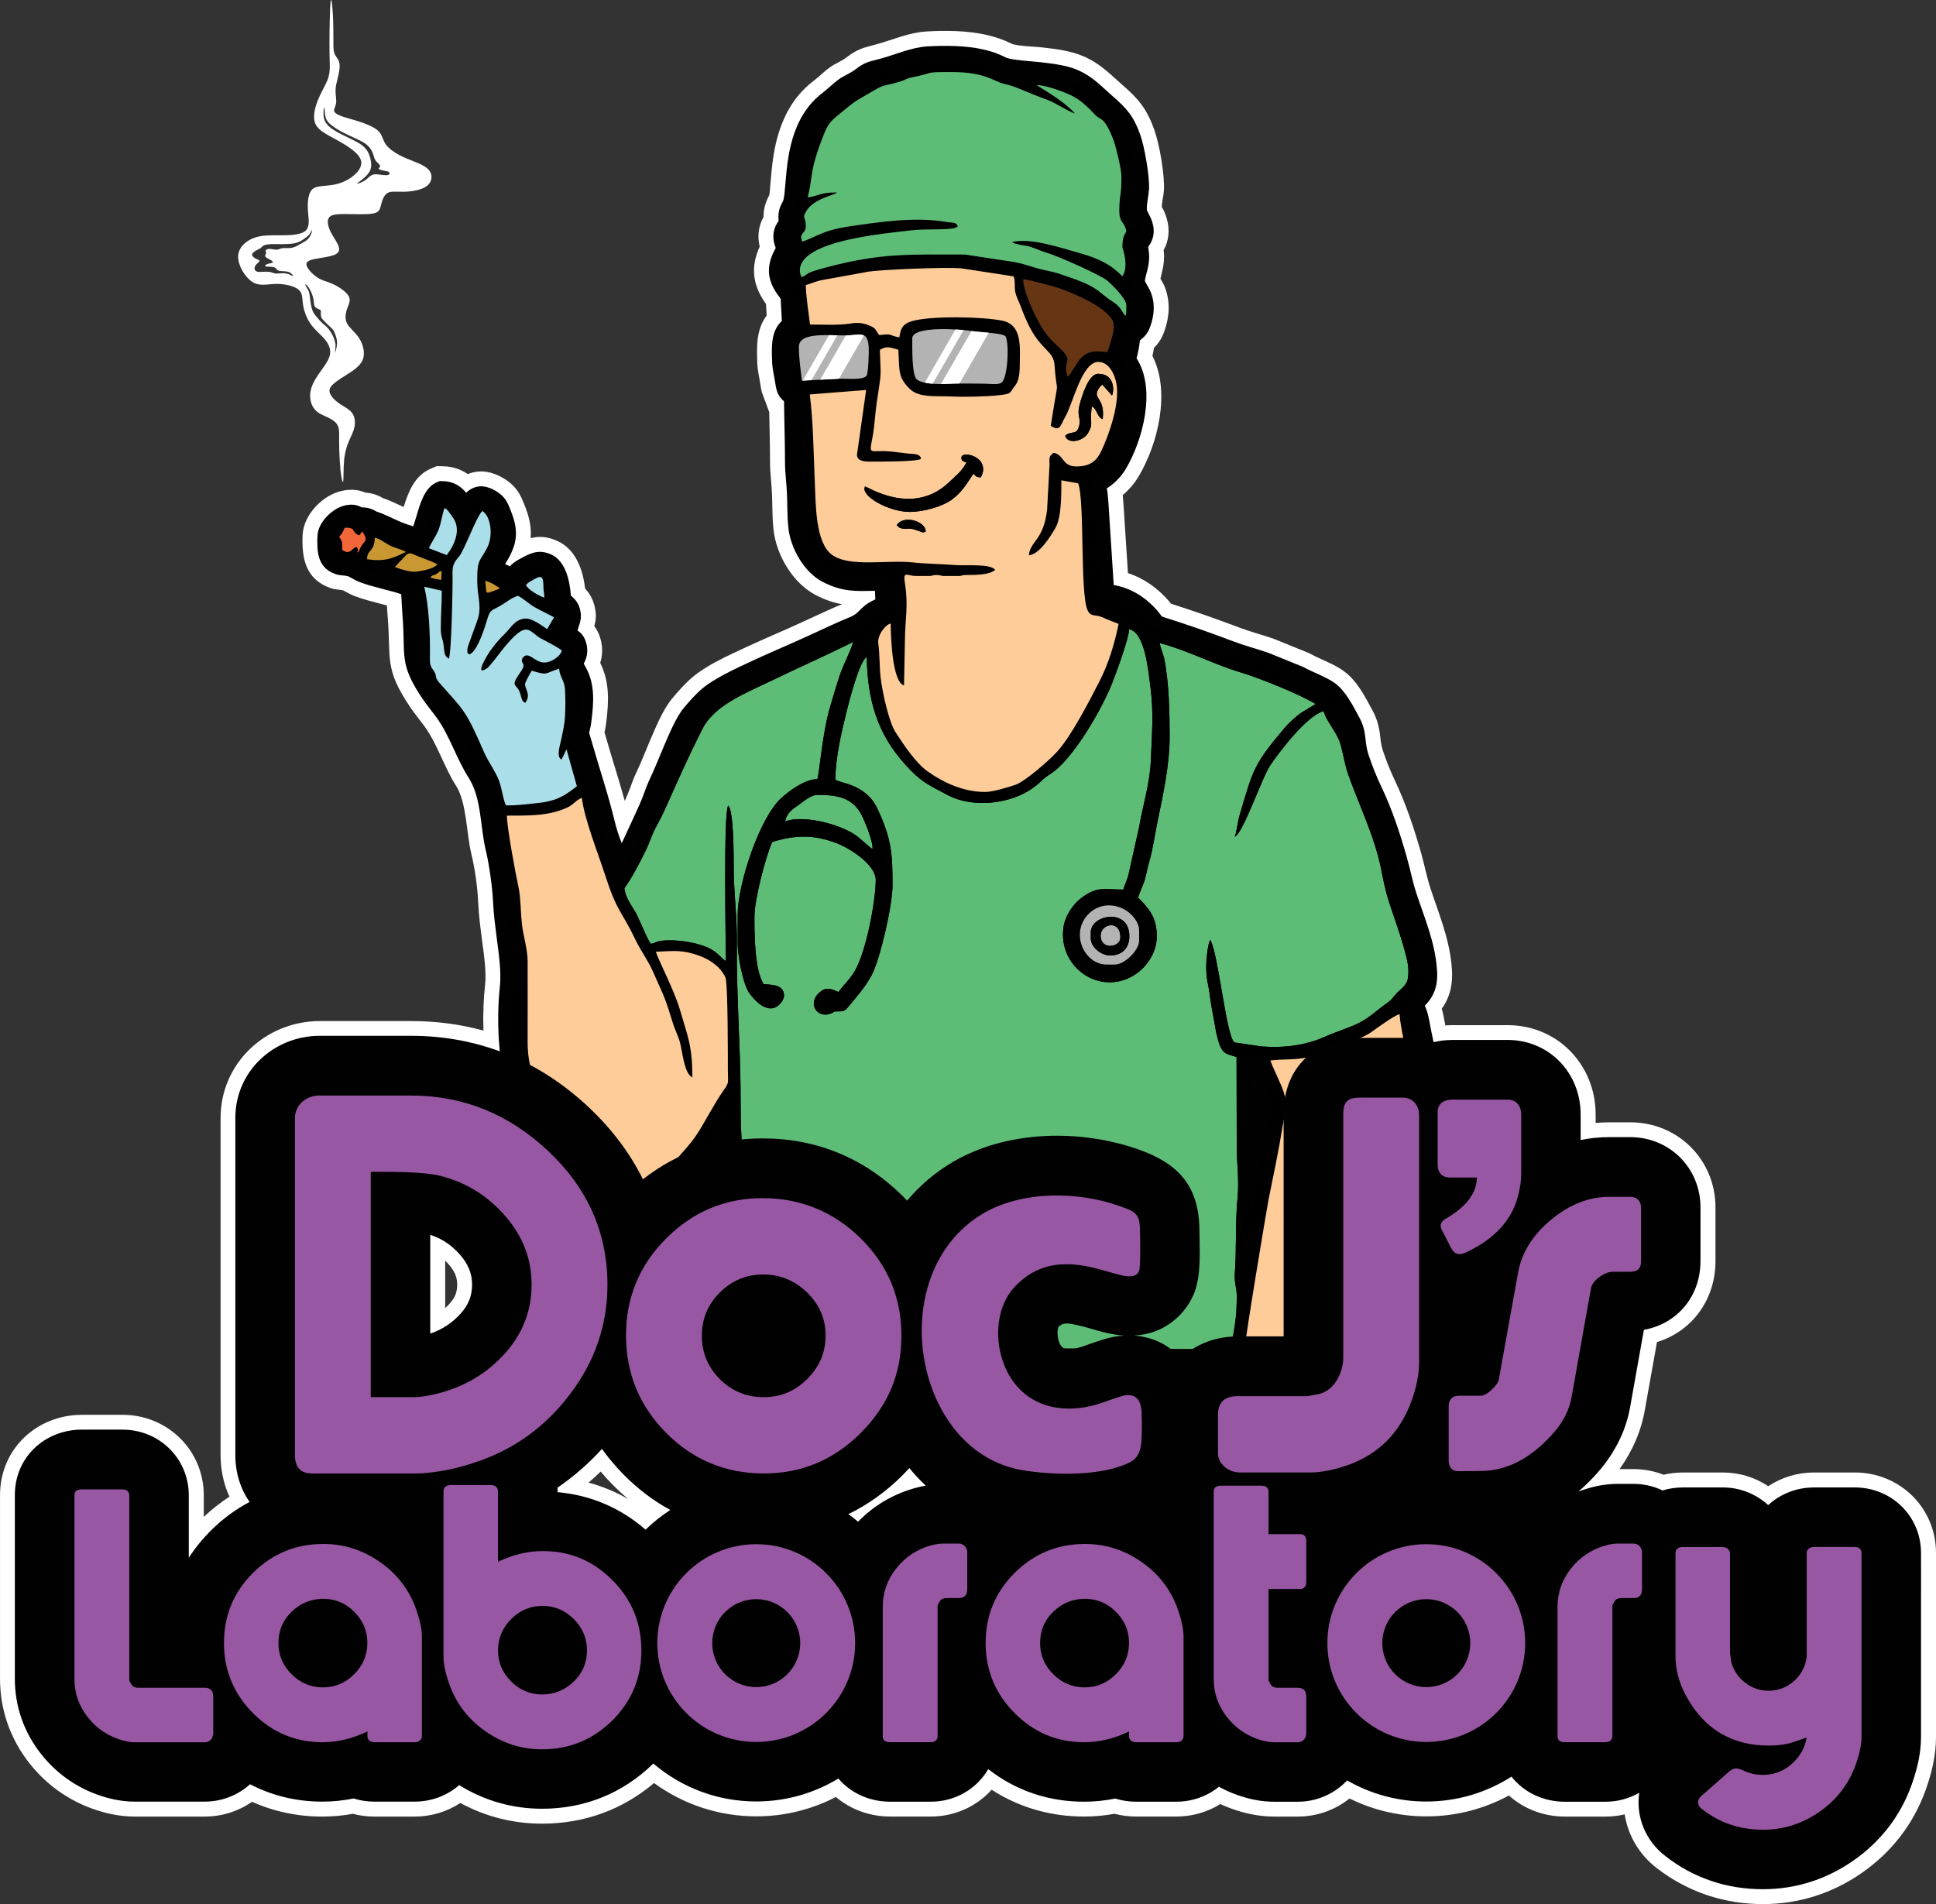 <?xml version="1.0" encoding="UTF-8"?>
<svg id="Layer_2" data-name="Layer 2" xmlns="http://www.w3.org/2000/svg" viewBox="0 0 552.82 543.79">
  <rect x="0" y="0" width="552.82" height="543.79" fill="#333333" stroke="none"/>
  <defs>
    <style>
      .cls-1 {
        fill: #aadee9;
      }

      .cls-1, .cls-2, .cls-3, .cls-4, .cls-5, .cls-6, .cls-7, .cls-8, .cls-9, .cls-10, .cls-11 {
        fill-rule: evenodd;
        stroke-width: 0px;
      }

      .cls-2 {
        fill: #663614;
      }

      .cls-4 {
        fill: #ca9833;
      }

      .cls-5 {
        fill: #9857a3;
      }

      .cls-6 {
        fill: #010101;
      }

      .cls-7 {
        fill: #fff;
      }

      .cls-8 {
        fill: #5dbd77;
      }

      .cls-9 {
        fill: #f2673a;
      }

      .cls-10 {
        fill: #b3b3b3;
      }

      .cls-11 {
        fill: #fdcc99;
      }
    </style>
  </defs>
  <g id="Layer_1-2" data-name="Layer 1">
    <g>
      <g>
        <path class="cls-7" d="m289.03,12.57c2.02.62,6.33.72,8.57.97,3.85.43,8.11.96,11.69,2.5,4.93,2.13,7.36,4.86,11.24,8.24,4.64,4.04,6.93,6.82,9.05,12.7,1.51,4.19,3.04,13,2.77,17.41-.09,1.43-.55,3.23-.62,4.64.22.44.49.89.68,1.32,1.26,2.84,1.71,5.85.8,8.87-.27.9-.58,1.57-.95,2.23.06.44.12.88.13,1.35.06,2.8-.51,4.52-1.03,6.79.46.81.96,1.6,1.33,2.59,1.51,4.07,1.25,8.19-.15,12.24-.76,2.19-1.62,3.53-3.02,4.9-.12.79-.27,1.56-.44,2.34,5.22,10.2,1.58,25.1-3.92,34.35-1.22,2.05-2.75,3.85-4.56,5.37.1,1.12.16,2.25.26,3.42l1.22,18.88c4.61,1.5,8.55,4.31,11.79,8.09.18.21.35.42.51.64,6.54,2.09,13.02,4.36,19.44,6.79,3.14,1.19,6.4,2.04,9.58,3.12l.24.08,10.28,4.18.4.22c3.1,1.67,6.53,2.77,9.4,4.86,3.74,2.72,5.96,7.12,8.12,11.09,1.35,2.48,1.94,4.65,2.26,7.43.17,1.44.29,2.73.75,4.11.96,2.86,2.06,5.68,3.36,8.4,3.22,6.76,5.53,13.72,7.58,20.9.96,3.35,1.59,6.82,2.68,10.12,2.56,7.79,5.52,14.63,6.11,22.97.3,4.21-.43,7.98-2.89,11.38.41,1.42.67,2.88.94,4.35l.08.44c.7-.05,1.39-.08,2.09-.08h15.69c14.29,0,25.14,11.35,25.14,25.52v2.4c1.28-.11,2.57-.17,3.86-.17h6.04c13.6,0,24.32,10.71,24.32,24.31v15.32c0,10.91-6.58,20.01-16.71,23.13l-3.38,18.95c-1.06,6.38-3.62,12.17-7.29,17.32h3.92c2.97,0,5.89.54,8.65,1.61,1.83-.43,3.71-.64,5.6-.64h11.32c4.64,0,9.14,1.37,12.96,3.91,3.86-2.55,8.4-3.91,13.08-3.91h11.64c12.8,0,23.11,10.01,23.18,22.87v1.45c.03,3.67,0,7.34,0,11.01v40.21c0,5.17-1.2,10.25-2.94,15.1-3.48,9.72-9.71,17.75-18.16,23.66-8.41,5.87-18.04,8.96-28.3,8.96-11.16,0-21.55-3.48-30.38-10.31-4.95-3.83-8.2-9.31-9.11-15.31-1.78.42-3.62.63-5.47.63h-11.55c-5.96,0-11.69-2.09-16.04-6.03-7.23,3.93-15.31,5.97-23.58,5.97-7.64,0-15.12-1.74-21.93-5.11-4.18,3.35-9.38,5.17-14.83,5.17h-6.6c-3.16,0-6.29-.47-9.33-1.32-2.11-.59-4.16-1.34-6.15-2.26-3.75,2.35-8.11,3.57-12.58,3.57h-11.5c-2.06,0-4.11-.26-6.09-.79-2.87.52-5.78.79-8.69.79-9.55,0-18.54-2.56-26.43-7.66-4.37,4.87-10.67,7.66-17.38,7.66h-11.55c-5.72,0-11.24-1.93-15.54-5.59-7.02,3.64-14.79,5.53-22.75,5.53-10.55,0-20.72-3.33-29.18-9.51-9.01,7.63-19.95,11.6-31.96,11.6-8.27,0-16.16-2-23.36-5.9-3.85,2.54-8.39,3.88-13.06,3.88h-11.5c-2.06,0-4.11-.26-6.09-.79-2.87.52-5.78.79-8.69.79-6.99,0-13.8-1.38-20.13-4.23-3.96,2.76-8.67,4.23-13.56,4.23h-19.79c-3.16,0-6.29-.47-9.33-1.32-8.31-2.33-15.45-7.05-20.81-13.82-5.54-6.98-8.47-15.31-8.47-24.22v-52.45c0-13.13,10.43-22.93,23.42-22.93h11.55c12.84,0,23.21,10.1,23.21,23v6.16c2.27-2.15,4.72-4.09,7.34-5.78-1.72-3.7-2.54-7.77-2.54-11.89v-96.25c0-15.68,12.92-27.69,28.4-27.69h25.99c7.19,0,14.1.92,20.67,2.72-.16-4.72.04-9.24.46-12.95.44-3.94-.34-8.77-.85-12.71-.46-3.57-.93-7.14-1.1-10.74-.2-4.55-.94-9.82-2.01-14.24-1.35-5.59-1.3-14.52-4.3-19.23-3.45-5.41-5.39-12.03-9.08-17.09-1.32-1.81-2.76-3.53-4.02-5.39-7.54-11.15-5.44-13.81-6.46-25.97-.09-1.03-.14-2.06-.19-3.09-.64-.17-1.29-.33-1.92-.5-2.53-.67-5.05-1.3-7.49-2.25-1.15-.45-2.09-1.03-3.14-1.57-1.14-.25-2.21-.16-3.63-.66-7.09-2.52-8.2-8.54-7.91-15.16.26-5.89,5.98-11.68,11.68-12.68,2.29-.4,4.21-.26,6.24.59,1.51.11,2.92.47,4.31,1.18.25.13.48.27.52.32,2.16.71,4.07,1.72,6.1,2.62,1.39-4.45,3.17-9.03,7.82-10.98l1.65-.69,1.8.04c2.69.05,5.02.82,7.04,2.23,1.12-.46,2.33-.73,3.62-.76,3.55-.1,7.7,2.07,9.97,4.76,1.53,1.82,2.23,3.82,3.05,5.99,1.12,2.99,1.54,5.69,1.31,8.3,2.33-.6,4.67-.5,7.51.75,5.36,2.34,7.4,8.19,8.05,13.65,1.29,1.37,2.2,3.03,2.67,4.92.63,2.57.44,4-.06,5.78.62.81,1.11,1.73,1.5,2.81.93,2.56.99,5.22.2,7.72,2.71,5.44,2.45,10.94,1.74,16.86-.12,1.02-.29,2.01-.52,2.99.11.38.24.76.34,1.13,1.75,6.16,3.75,12.25,5.45,18.42.14-.31.28-.62.42-.93,1.04-2.28,1.71-4.7,2.8-6.99,1.44-3.02,2.64-6.16,3.96-9.23,1.66-3.86,3.67-8.85,6.34-12.07,1.81-2.18,3.71-4.33,5.88-6.16,4.07-3.41,10.05-6.09,14.87-8.34,4.26-1.98,8.57-3.84,12.87-5.74,4.43-1.97,8.79-4.06,13.22-6.02.45-.2,1.09-.42,1.71-.68-2.38-.41-4.76-1.19-7.57-2.64-6.52-3.38-11.23-11.42-12.02-18.61-.36-3.28-.31-6.54-.42-9.83-.11-3.19-.59-6.34-.58-9.55,0-4.75-.15-9.49-.23-14.23l-2.13-5.76c-.14-.59-.25-1.2-.34-1.81-.33-2.24-.87-4.29-.95-6.59-.18-4.83-.23-9.58,2.69-13.42-.05-.96-.11-1.91-.17-2.87,0-.15-.01-.29-.02-.44-.09-.12-.17-.23-.25-.35-3.75-5.36-4.07-10.52-1.55-16.04-.71-2.91-.37-5.81,1.1-8.47,0-2.27.48-4.06,1.63-6.21.17-.81.22-2,.29-2.78.25-2.86.48-5.73.93-8.57,1.35-8.39,4.54-16.08,11.49-21.34,1.59-1.2,2.94-2.64,4.59-3.82,1.47-1.05,3.32-1.75,4.66-2.77,3.4-2.58,4.78-2.76,8.67-3.82,4.9-1.33,9.16-3.36,14.36-3.66,5.38-.31,11.53-.25,16.79.93,2.84.64,5,1.37,7.58,2.64h0Zm-109.7,415.5c-1.44-1.22-2.83-2.5-4.17-3.84-1.27-1.28-2.48-2.6-3.64-3.97-1.12,1.08-2.28,2.13-3.46,3.15,3.95,1.07,7.72,2.63,11.27,4.67h0Zm-52.21-68.03v13.53c.47-.42.93-.89,1.36-1.38,1.46-1.66,2.07-3.14,2.07-5.36s-.84-3.91-2.32-5.62c-.36-.42-.73-.81-1.11-1.18Z"/>
        <path class="cls-6" d="m222.64,113.29l-.49-.86c-.36-.79-.58-1.7-.76-2.91-.3-2.07-.83-4.01-.91-6.13-.16-4.42-.37-8.8,2.77-11.72-.05-1.55-.15-3.11-.25-4.65-.03-.52-.03-1.16-.08-1.71-.31-.42-.65-.84-.95-1.27-3.4-4.86-2.87-8.87-.46-13.24-1.02-2.53-1-5.17.82-7.68-.17-2.24.05-3.54,1.27-5.7.34-.78.51-3.18.59-4.07.24-2.77.45-5.51.9-8.27,1.17-7.26,3.81-14.05,9.86-18.62,1.56-1.18,2.89-2.61,4.5-3.76,1.5-1.07,3.38-1.79,4.75-2.84,3.01-2.28,3.83-2.18,7.21-3.1,4.47-1.21,8.81-3.25,13.5-3.52,4.86-.28,10.88-.23,15.61.83,2.79.63,4.37,1.18,6.87,2.43,1.72.68,7.66,1.03,9.74,1.27,3.3.37,7.43.87,10.48,2.18,4.46,1.92,6.66,4.52,10.13,7.54,4.07,3.55,5.95,5.69,7.84,10.94,1.24,3.43,2.75,12.12,2.52,15.71-.09,1.45-.8,4.77-.6,5.84.22.63.73,1.47,1.02,2.12.85,1.91,1.23,3.89.62,5.93-.34,1.15-.73,1.63-1.27,2.49.05.75.25,1.58.27,2.4.07,3.04-.76,4.66-1.24,7.27.45,1.04,1.33,2.23,1.8,3.49,1.16,3.13.89,6.27-.18,9.38-.74,2.15-1.52,2.91-3.01,4.17-.21,1.9-.51,3.37-.97,5.09,5.68,8.78,1.8,23.4-3.04,31.54-1.19,2-2.72,3.67-4.59,5.04-.29.21-.58.4-.88.59.1.4.18.81.23,1.26.17,1.42.23,2.85.35,4.35l1.41,21.97c4.96.89,9.16,3.48,12.61,7.5.42.49.76,1,1.14,1.49.2.08.43.15.61.21,6.71,2.12,13.33,4.44,19.92,6.94,3.19,1.21,6.5,2.07,9.72,3.17l.12.04,9.95,4.04.2.11c2.66,1.43,6.6,2.86,8.92,4.55,3.02,2.2,5.14,6.46,6.89,9.68,2.39,4.38,1.32,6.71,2.72,10.86,1.01,3.01,2.18,6,3.55,8.87,3.17,6.65,5.31,13.18,7.33,20.24.98,3.41,1.62,6.91,2.73,10.28,2.44,7.42,5.34,14,5.91,21.94.25,3.43-.29,6.36-2.48,9.09-.31.39-.66.77-1.01,1.14.88,1.82,1.24,4.03,1.59,5.96.51,2.8,1.23,5.52,1.64,8.35.81,5.68,3.41,11.2,3.39,17.04-.05,12.31-4.43,21.41-8.8,32.49-1.84,4.68-3.8,9.31-5.61,14-.94,2.43-1.69,4.92-2.67,7.34-.99,2.42-2.36,4.45-3.48,6.76-2.03,4.18-4.87,13.95-9.76,15.11-1.03.24-3.1.12-4.18.1-2.16-.04-4.33-.08-6.49-.13-3-.07-6-.15-9-.2-2.73-.04-5.53-.6-8.22-.04l-.47.1-28.91-.63c-26.12,0-52.24-.57-78.36-.57-6.37,0-12.74-.05-19.11-.15-4-.06-8-.15-12-.29-2.69-.1-5.64-.17-8.3-.55l-3.88-.55.23-3.91c.33-5.51.34-11.1,0-16.61-.34-5.74.62-11.96-.09-17.55-.75-5.86-.2-12.35-.2-18.28,0-1.29,0-2.57-.03-3.86-2.29,3.04-6.04,7.74-8.75,10-5.49,4.57-10.89,4.52-17.67,3.74-13.74-1.6-15.93-7.26-23.39-17.12-2.72-3.59-4.68-7.63-7.07-11.43-5.16-8.23-5.6-24.9-4.53-34.5.47-4.25-.31-9.48-.86-13.72-.44-3.45-.91-6.92-1.07-10.39-.2-4.4-1.09-10.77-2.12-15.05-1.59-6.6-1.14-14.71-4.84-20.52-3.5-5.49-5.46-12.14-9.24-17.31-1.29-1.77-2.7-3.44-3.93-5.26-6.95-10.27-4.77-12.31-5.75-23.94-.16-1.93-.2-3.97-.37-5.95-1.61-.57-3.46-1.02-4.89-1.4-2.34-.62-4.78-1.22-7.04-2.1-1.24-.48-2.15-1.11-3.19-1.61-1.11-.33-2.31-.17-3.7-.66-5.12-1.82-5.28-6.45-5.08-10.96.17-3.87,4.43-8.03,8.17-8.69,1.78-.31,2.98-.16,4.49.62,1.21.01,2.3.19,3.4.75.41.21.69.43,1.13.57,2.43.8,4.46,1.97,6.78,2.93,1.1.45,2.24.81,3.39,1.16.36-1.07.69-2.21.86-2.77,1.02-3.39,2.27-8.3,5.86-9.8l.83-.35.9.02c3.06.06,5.08,1.42,6.66,3.32,1.1-1.07,2.44-1.8,4.2-1.85,2.23-.06,5.16,1.55,6.59,3.25,1.12,1.34,1.71,3.12,2.32,4.74,1.93,5.18,1.26,8.86-1.53,13.43-.15.25-.32.51-.48.79l1.39.63c.67-.77,1.58-1.44,2.94-2.17,2.97-1.6,5.24-2.77,8.78-1.22,4.08,1.79,5.36,7.27,5.68,11.8,1.26.93,2.2,2.22,2.61,3.89.68,2.76-.16,3.99-.72,6.02,1.09.79,1.77,1.55,2.3,3.01.84,2.32.56,4.57-.52,6.49.23.41.46.81.69,1.24,2.53,4.73,2.17,9.72,1.54,14.9-.16,1.31-.36,2.35-.69,3.55.17.73.46,1.57.65,2.24,2.21,7.79,4.83,15.46,6.72,23.34.5,2.06,1.17,4.03,1.94,5.98.36-.77.68-1.46.92-1.96,1.46-3.07,2.84-6.17,4.25-9.26,1.03-2.26,1.69-4.67,2.77-6.92,1.45-3.04,2.7-6.28,4.03-9.38,1.38-3.21,3.5-8.38,5.7-11.03,1.62-1.95,3.41-3.99,5.35-5.62,3.52-2.95,9.74-5.79,13.94-7.75,4.24-1.97,8.53-3.81,12.8-5.71,4.42-1.96,8.78-4.06,13.21-6.01,1.82-.8,3.29-1.13,4.69-2.57,2.11-2.17,3.16-2.66,4.75-3.41l-.1-2.44c-5.28.07-9.16.43-14.96-2.57-5.24-2.71-9.11-9.52-9.75-15.3-.35-3.2-.29-6.3-.4-9.51-.1-3.14-.59-6.25-.58-9.4,0-5.78-.22-11.56-.27-17.33-.51-.44-.9-.86-1.22-1.32Z"/>
        <g>
          <path class="cls-8" d="m247.53,187.59c-2.13,1.1-5.1,12.84-5.87,15.94-1.33,5.39-3.1,12.9-3.13,19.05.6,1.1,8.54.98,11.98,8.29,4.08,8.66,4.35,12.96,4.35,21.91,0,5.92-3.6,21.28-5.94,25.67-1.91,3.59-4.27,6.13-6.72,9.12-.67.82-1.12,1.28-2.42,1.26-2.51-.03-.95.19-3.03.78-3.79,1.07-6.48-3.59-2.15-6.64,1.8-1.27,3.46-.18,4.84.34,1.25-1.86,3.06-3.36,4.57-5.88,3.37-5.63,6.06-20.3,6.06-26.14,0-4.35-7.4-9.07-11.22-10.51-6.51-2.44-11.69-2.39-18.33-.32-1.76,3.76-5.09,16.32-5.09,21.29s.01,15.1,2.61,19.28c2.97.27,5.84.26,5.84,3.45,0,1.28-3.5,7.57-9.8-.7-1.87-2.45-3.44-10.65-3.44-14.26v-8.38c0-8.45,6.19-27.62,12.52-33.29,2.1-1.88,6.51-5.28,10.23-5.35.65-1.94,1.34-12.77,3.67-20.73,1-3.41,1.87-6.35,2.91-9.42.7-2.06,3.46-7.66,3.61-8.98-7.61,3.76-15.4,7.22-22.92,10.85s-16.57,7.09-20.01,13.82c-3.85,7.52-7.27,15.26-10.75,23.04-.91,2.04-1.9,3.8-2.82,5.58-1,1.93-1.65,4.1-2.6,6.05-1.73,3.55-4.11,8.12-6.18,10.96.3,3.01,2.58,5.55,3.75,7.98.94,1.95,2.88,6.84,3.81,7.88,1.26-.15,1.24-.53,2.5-.76,3.65-.68,11.21.18,15.11,2.57,1.61.98,2.82,2.59,3.79,3.12,0-5.82-.72-42.53.67-44.36,1.6,1.1,1.59,15.09,1.58,17.59-.03,6.71,1.01,14.15.91,21.83-.19,14.08,1.12,30.95,1.07,45.76-.03,9.67.86,17.83.85,28.41,0,4.4,0,9.93.3,14.33.52,7.68.58,13.75.55,21.27,0,1.29.03,2.13.15,3.4.22,2.18-.34,2.32,2.15,2.32.79,0,1.12-.28,1.79-.28l134.19.62c1.1-7.05,1.66-8.39,1.69-15.32,0-2.14-.77-3.63-.55-6.54.49-6.52.1-14.98.78-21.61.47-4.54-.23-10.04-.24-14.31l-.06-25.68c-3.61-1.3-4.72-.16-6.38-10.21-.4-2.42-.85-4.26-1.17-6.86-.58-4.63-1.11-4.53-1.11-9.31,0-1.39.51-6.29,1.17-7.07,2.3,3.83,4.56,27.72,6.91,29.27l7.74,1.15c6.41.46,12.49-.27,18.17-2.82,3.01-1.35,6.82-2.47,9.74-3.95,3-1.51,5.37-3.89,8.06-5.74,1.53-1.05,1.71-2.03,3.41-3.46,2.44-2.07,2.53-3.17,2.53-5.88,0-3.93-4.14-15.11-5.44-19.1-1.13-3.49-1.68-6.39-2.39-9.93-1.89-9.38-6.76-19.26-9.48-27.18-1.05-3.05-1.62-7.61-2.61-9.73-1.37-2.93-3.47-5.25-4.31-7.98-4.72,1.28-12.43,11.37-15.18,15.42-2.48,3.65-7.68,19.35-10.17,20.46.63-1.72.81-4.18,1.34-5.98,3.93-13.3,3.97-14.56,13.02-25.25.91-1.07,2.83-2.84,4.01-3.75.95-.74,4.46-2.67,4.7-2.95-4.41-2.72-15.76-7.33-21.58-9.08-7.66-2.29-15.18-6.32-22.9-8.31.2,1.55.91,2.81,1.24,4.34,1.4,6.52,1.58,15.8,1.58,22.32,0,8.18-1.9,16.76-3.43,24.17-.76,3.67-1.3,7.72-2.33,11.36-.55,1.95-.84,3.62-1.36,5.47-.46,1.61-1.69,3.97-1.86,5.06,2.97,3.01,5.32,5.52,5.32,11.07,0,6.49-5.91,13.09-13.47,13.09s-14.29-6.78-13.22-15.45c.47-3.82,3.08-7.23,5.53-8.93,4.4-3.05,5.82-2.12,11.58-2.1.46-1.6,1.03-2.55,1.42-3.99l3.07-13.73c1.02-5.96,3.14-12.75,3.38-19.14.28-7.48.87-13.3-.1-20.86-.63-4.84-1.57-15.74-6.09-16.63-.12,2.78-3.83,12.84-4.97,15.68-2.74,6.85-10.36,20.27-16.58,24.99-1.04.79-2.13,1.35-2.95,2.13-1.2,1.14-1.41,1.37-2.9,2.46-6.14,4.53-16.93,6-24.29,2.16-6.33-3.3-7.91-4.02-12.21-8.74-7.97-8.75-10.84-18.41-11.03-30.79h0Zm-23.36,47.01c.47-2.4,2.11-3.53,3.77-4.65,1.28-.86,3.48-2.94,5.49-2.94,4.77,0,9.48.41,12.26,5.11,1.09,1.84,3.71,8.33,3.45,10.35-.41-.12-3.66-3.16-4.78-3.94-4.8-3.34-15.37-5.87-20.2-3.93Z"/>
          <path class="cls-3" d="m362.77,302.85c4.37-.48,6.95-.04,11.36-1.03,3.03-.68,5.98-2.36,8.93-3.49,2.77-1.06,6.4-2.01,8.62-3.64,1.34-.99,6.47-4.73,7.95-5.05.39,4.59,1.74,9.08,2.31,13.61,1.79,14.35,8.05,11.88-2.39,38.82-2.98,7.69-6.15,15.02-9.13,22.87-.7,1.84-1.33,3.63-2.24,5.5-.74,1.52-2,3.41-2.9,5.2-1.03,2.05-3.71,9.94-6.18,9.94l-23.68-.34c0-2.33,6.41-40.69,6.82-42.71,1.42-6.95,2.86-13.84,4.01-20.86.74-4.51,1.6-5.92.17-10.21-.63-1.87-3.52-7.78-3.65-8.61h0Zm-.39,19.49c1.55-8.98,1.48-7.72-2.29-16.78-.82-1.98-.83-3.67-3.82-2.92.33,4.26.83,4.78.82,10.55l.28,22.44c-.02,1.74.47,3.1.24,5.35-.12,1.21-.73,4.27.24,4.98l4.52-23.64h0Zm-46.4-46.88c-4.44,0-7.84-4.36-7.62-8.93.21-4.33,3.88-7.97,8.22-7.97,5.19,0,8.69,4.25,8.69,7.08v2.99c0,2.78-4.16,6.83-6.9,6.83h-2.39Zm-171.24-42.53c6.31,0,12.08.13,17.39-2.39,1.61-.76,2.59-2.25,4.02-2.68.62,5.82,4.69,16.04,6.5,21.66,3.63,11.27,4.62,10.15,8.86,18.99,1.54,3.21,3.42,5.54,4.98,9.07,3.91,8.81,3.12,6.69,5.8,15.1.49,1.54,1.39,3.24,1.88,5.08.72,2.71,1.18,8.86,3.52,9.93,0-9.1-1.28-11.48-3.58-19.44-1.54-5.31-6.3-14.45-6.84-16.45,5.57-.25,7.52-.56,12.22,1.08,3.29,1.14,6.22,3.27,7.64,6.25.73,1.54.7,22.91.7,26.59,0,3.66.48,3.25-1.28,5.74-2.6,3.67-5.56,9.5-7.79,12.83-1.87,2.78-4.13,4.96-6.23,7.54-1.16,1.42-1.94,2.4-3.25,3.63-3.89,3.67-13.33,1.45-17.4-.15-6.52-2.56-12.55-13.87-15.84-19.79-2.99-5.39-5.43-10.37-5.39-18.16.03-7.54,0-15.2,0-23.04,0-3.1-1.3-7.33-1.64-10.5-.35-3.29-.34-7.68-.99-10.61-.8-3.61-3.29-17.07-3.29-20.28h0Zm79.43,1.67c.47-2.4,2.11-3.53,3.77-4.65,1.28-.86,3.48-2.94,5.49-2.94,4.77,0,9.48.41,12.26,5.11,1.09,1.84,3.71,8.33,3.45,10.35-.41-.12-3.66-3.16-4.78-3.94-4.8-3.34-15.37-5.87-20.2-3.93h0Zm23.36-47.01c-2.13,1.1-5.1,12.84-5.87,15.94-1.33,5.39-3.1,12.9-3.13,19.05.6,1.1,8.54.98,11.98,8.29,4.08,8.66,4.35,12.96,4.35,21.91,0,5.92-3.6,21.28-5.94,25.67-1.91,3.59-4.27,6.13-6.72,9.12-.67.82-1.12,1.28-2.42,1.26-2.51-.03-.95.19-3.03.78-3.79,1.07-6.48-3.59-2.15-6.64,1.8-1.27,3.46-.18,4.84.34,1.25-1.86,3.06-3.36,4.57-5.88,3.37-5.63,6.06-20.3,6.06-26.14,0-4.35-7.4-9.07-11.22-10.51-6.51-2.44-11.69-2.39-18.33-.32-1.76,3.76-5.09,16.32-5.09,21.29s.01,15.1,2.61,19.28c2.97.27,5.84.26,5.84,3.45,0,1.28-3.5,7.57-9.8-.7-1.87-2.45-3.44-10.65-3.44-14.26v-8.38c0-8.45,6.19-27.62,12.52-33.29,2.1-1.88,6.51-5.28,10.23-5.35.65-1.94,1.34-12.77,3.67-20.73,1-3.41,1.87-6.35,2.91-9.42.7-2.06,3.46-7.66,3.61-8.98-7.61,3.76-15.4,7.22-22.92,10.85s-16.57,7.09-20.01,13.82c-3.85,7.52-7.27,15.26-10.75,23.04-.91,2.04-1.9,3.8-2.82,5.58-1,1.93-1.65,4.1-2.6,6.05-1.73,3.55-4.11,8.12-6.18,10.96.3,3.01,2.58,5.55,3.75,7.98.94,1.95,2.88,6.84,3.81,7.88,1.26-.15,1.24-.53,2.5-.76,3.65-.68,11.21.18,15.11,2.57,1.61.98,2.82,2.59,3.79,3.12,0-5.82-.72-42.53.67-44.36,1.6,1.1,1.59,15.09,1.58,17.59-.03,6.71,1.01,14.15.91,21.83-.19,14.08,1.12,30.95,1.07,45.76-.03,9.67.86,17.83.85,28.41,0,4.4,0,9.93.3,14.33.52,7.68.58,13.75.55,21.27,0,1.29.03,2.13.15,3.4.22,2.18-.34,2.32,2.15,2.32.79,0,1.12-.28,1.79-.28l134.19.62c1.1-7.05,1.66-8.39,1.69-15.32,0-2.14-.77-3.63-.55-6.54.49-6.52.1-14.98.78-21.61.47-4.54-.23-10.04-.24-14.31l-.06-25.68c-3.61-1.3-4.72-.16-6.38-10.21-.4-2.42-.85-4.26-1.17-6.86-.58-4.63-1.11-4.53-1.11-9.31,0-1.39.51-6.29,1.17-7.07,2.3,3.83,4.56,27.72,6.91,29.27l7.74,1.15c6.41.46,12.49-.27,18.17-2.82,3.01-1.35,6.82-2.47,9.74-3.95,3-1.51,5.37-3.89,8.06-5.74,1.53-1.05,1.71-2.03,3.41-3.46,2.44-2.07,2.53-3.17,2.53-5.88,0-3.93-4.14-15.11-5.44-19.1-1.13-3.49-1.68-6.39-2.39-9.93-1.89-9.38-6.76-19.26-9.48-27.18-1.05-3.05-1.62-7.61-2.61-9.73-1.37-2.93-3.47-5.25-4.31-7.98-4.72,1.28-12.43,11.37-15.18,15.42-2.48,3.65-7.68,19.35-10.17,20.46.63-1.72.81-4.18,1.34-5.98,3.93-13.3,3.97-14.56,13.02-25.25.91-1.07,2.83-2.84,4.01-3.75.95-.74,4.46-2.67,4.7-2.95-4.41-2.72-15.76-7.33-21.58-9.08-7.66-2.29-15.18-6.32-22.9-8.31.2,1.55.91,2.81,1.24,4.34,1.4,6.52,1.58,15.8,1.58,22.32,0,8.18-1.9,16.76-3.43,24.17-.76,3.67-1.3,7.72-2.33,11.36-.55,1.95-.84,3.62-1.36,5.47-.46,1.61-1.69,3.97-1.86,5.06,2.97,3.01,5.32,5.52,5.32,11.07,0,6.49-5.91,13.09-13.47,13.09s-14.29-6.78-13.22-15.45c.47-3.82,3.08-7.23,5.53-8.93,4.4-3.05,5.82-2.12,11.58-2.1.46-1.6,1.03-2.55,1.42-3.99l3.07-13.73c1.02-5.96,3.14-12.75,3.38-19.14.28-7.48.87-13.3-.1-20.86-.63-4.84-1.57-15.74-6.09-16.63-.12,2.78-3.83,12.84-4.97,15.68-2.74,6.85-10.36,20.27-16.58,24.99-1.04.79-2.13,1.35-2.95,2.13-1.2,1.14-1.41,1.37-2.9,2.46-6.14,4.53-16.93,6-24.29,2.16-6.33-3.3-7.91-4.02-12.21-8.74-7.97-8.75-10.84-18.41-11.03-30.79h0Zm-97.37-20.53c.98-.9.67-.65,1.9-1.37,2.52-1.48,3.09-1.36,3.11,1.84.01,1.33.26,1.88.28,3.15-1.59-.5-4.72-2.29-5.28-3.63h0Zm-7.42,1.03c-4.69,1.7-3.65,2.06-4.19-2.19,1.27.17,3.66,1.61,4.19,2.19h0Zm-19.88-3.22c.83-.8.72-.35,1.72-.91,1.06-.59.24-.54,1.54-.88l-.13,2.54c-1.09-.18-2.35-.33-3.13-.75h0Zm-8.84-4.3l-1.27,1.38c1.28.51,4.5,1.59,6.29,1.31,1.93-.31,4.84-.8,5.83-2.08-1.96-1.09-4.49-1.79-6.73-2.81-1.92-.87-1.96.1-4.13,2.21h0Zm-9.2-.86c-.03-2.86,2.09-1.88,2.2-6.11,1.15.09,2.95,1.5,4.23,2.17,1.42.75,3.51,1.13,4.65,1.89-3.75,1.76-5.88,2.85-11.08,2.06h0Zm-1.87-3.32c.94-2,2.47-1.69.54-4.56-.48.25-.04.08-.44.5-.49.52.1.22-.62.58-2.22-1.16-.64-2.25-3.98-2.19-.21.53-.4.89-.67,1.41l-.91,1.26c1.01,1.39.84,1.49.84,3.7.87.36,1.12.83,2.12.44.95-.37.62-.81,2-1.33.9,1.24.02,1.05.3,1.66.58-.6.46-.71.82-1.47h0Zm25.2,31.75c-1.36-.88-1.23-1.8-1.47-3.82-.23-1.93-.82-2.36-.81-4.8,0-3.65.28-7.5.29-10.8l-5.01-1.16c1.31,5.58,1.67,12.88,1.62,19.43-.02,2.39-.13,2.91.96,4.41,1.31,1.81.11,1.74,1.76,3.64,6.73,7.71,7.32,7.28,12.65,19.62,1.03,2.39,2.58,4.54,3.79,6.99,1.43,2.88,1.41,5.67,2.48,8.29,1.28.35,9.86-.6,11.59-.95,4.16-.84,6.17-2.51,8.73-4.43l-2.96-10.54-1.44,2.92c-1.61-.83-.35-4.27-.03-5.91.42-2.11.94-4.23,1.05-6.69.13-2.86.12-4.15,0-7.18-.11-2.87-1.55-3.82-1.69-6.18-4.43,1.39-2.95,2.01-7.82.57-.37.62-2,3.34-1.92,3.99.22,1.68,1.71,2.9.05,5.21-1.13-.58-1.01-1.51-1.45-2.78-1.04-3.04-3.07-1.46.23-6.22,1.85-2.68-.45-2,.49-3.86,1.6-2.11,3.3,1.12,5.9,1.32,2.06.16,4.87-1.67,5.3-3.42-1.07-.93-4.71-2.75-6.07-3.5-3.44-1.89-3.66-5.73-10.78,3.1-.79.98-3.74,4.96-4.49,5.46-4.12,2.76.55-4.51.72-4.74,1.75-2.45,2.64-3.42,4.55-5.33,1.47-1.47,2.67-3.81,5.41-4.11,2.16-.23,5.01,2.08,6.47,3.02l1.95-3.4c-2.06-1.09-3.62-1.81-5.47-2.84-1.73-.97-3.15-2.47-4.86-3.29-2.15.77-3.1,1.74-5,2.85-2.59,1.49-2.9,1.01-3.79,4.03-3.43,11.64-6.39,11.09-5.47,7.62l2.61-7.25c1.54-3.86.08-6.97.05-11.34-.05-7,.94-5.56,3.05-10.1,1.43-3.07.9-8.52-1.61-10.03-1.82,1.9-5.01,11-6.58,12.94-1.09,1.33-1.98,2.22-1.91,4.79.08,2.75-.26,23.2-1.08,24.48h0Zm-5.65-31.57c.36-1.19,2.06-3.43,2.79-5.39.73-1.96.93-4.16,1.65-6.07.8.22,1.48,1.41,2.41,2.71,2.47,3.45.38,7.93-1.78,10.71l-5.08-1.96h0Zm105.61-57.52c0-4.79,10.54-2.87,14.86-3.33,3.66-.39,4.78-.42,5.08,3.4.09,1.16-.1,7.67-.64,8.22-1.25,1.38-6.32.61-8.81.88l-9.64.49c-.35-3.21-.86-6.43-.86-9.67h0Zm32.39-2.39c0-3.74,14.25-2.61,17.25-2.08,1.81.32,8.46.52,9.3,1.41,1.15,1.21.88,11.46-.97,13.23-.83.8-3.71.36-5.08.36-3.37,0-7.08-.14-10.4.06-2.25.14-7.22.08-8.8-1.27-1.45-1.24-1.29-9.06-1.29-11.71h0Zm44.42,10.92c-.59-1.21-.62-3.01-.3-3.81,1.17-2.88-2.95-4.28-6.38-9.08-1.93-2.71-6.07-11.14-6.07-14.96,1.06.01,8.67,2.02,9.89,2.44,4.29,1.48,13.02,5.16,15.48,9.04,1.41,2.23-.61,6.84-1.27,9.34-3.45-.26-5.08-.54-7.4,1.54-1.36,1.22-3.15,5.04-3.95,5.49h0Zm-74.82-26.16c1.43-.4,2.8-1.04,4.24-1.34l13.58-2.47c4.17-.6,21.67-1.32,26.49-.95l14.96,2.3c.52.87.21,3.06.49,4.44.25,1.24.99,2.65,1.45,3.86,1.02,2.66,1.87,4.9,3.34,7.43,3.18,5.5,6.17,5.73,6.44,9.72.71,10.53,1.43.72-1.09,17.22,2.76,1.87,2.77-.27,4.08-2.46,2.28-3.83,4.74-15.78,9.52-15.78,3.03,0,4.77,3.65,5.2,6.5.84,5.49-2.02,13.9-4.29,18.78-1.3,2.81-3.21,4.57-7.2,4.57s-3.41-3.32-6.51-3.9c-1.36,1.11-1.2,1.16-1.16,3.5l-.69,12.78c-1.05,8.87-4.76,8.81-5.22,12.97,2.93-.13,6.17-5.32,7.6-7.79,1.72-2.98,1.7-9.2,1.69-13.6l4.79.86c1.91,4.62.5,31.41,2.68,36.2.96,2.12,2.18,1.09,4.44,2.14,1.56.73,2.79,1.16,4.43,1.81-1.15,5.78-2.98,11.58-5.41,16.31-2.95,5.74-8.06,15.69-12.14,20.18-2.33,2.56-9.29,8.64-12.07,9.52-2.02.64-6.23,1.98-8.46,1.98-6.2,0-11.79-2.6-16.34-5.79-3.41-2.4-6.65-7.24-9.21-11.16-1.95-2.99-3.83-11.46-4.34-15.89-.31-2.67-.25-6.8-.64-9.54-.35-2.45,2.15-5.52,3.54-5.71.03,4.27.5,16.74,3.8,17.68l.26-12.98c.06-6.05,1-9.8.03-16-.63-4.03.46-2.29,3.16-2.29h3.89c.75,0,.72-.28,1.79-.28,1.58,0,1.36.28,2.08.28h4.5c.89,0,.77-.28,1.79-.28,2.33,0,6.87.09,8.52-1.46-1.23-1.84-8.42-1.14-11.46-1.38-3.56-.28-8.48-.35-12.06-.75-7.12-.8-18.18,1.5-23.13-2.22-4.74-3.57-4.57-14.6-4.86-21.08-.35-7.92-.41-17.05-1.42-24.67l16.1-1.28-2.58,18.19c-.28,1.93,1.62,2.27,3.36,2.27,2.73,0,13.62.08,14.9-.78-.24-1.55-2.03-1.35-3.79-1.53-1.5-.15-2.92-.39-4.79-.57-6.13-.58-6.34,1.45-5.3-4.03.63-3.32.75-6.71,1.19-9.73,1.47-10.04,1.2-6.56.92-15.25,1.97-1.31,3.22-.62,5.28-.05.36,6.07-.17,7.76,3.23,11.14,2.7,2.68,7.56,1.98,11.65,2.19,3.77.19,10.39.04,14.02-.37,3.75-.43,2.69-.6,4.5-2.8,1.09-1.32,1.28-3.85,1.28-5.92,0-4.78.82-11.29-4.88-12.52-5.26-1.14-20.61-1.52-26.06.15-2.38.73-3.08,1.91-3.44,4.58-3.21-.5-1.65-1.22-5.74-.63-1.34-1.66-.7-1.89-3.11-2.86-1.65-.66-3.23-.76-4.99-.47-3.54.57-7.79.3-11.68.3-.34-2.86-1.23-8.7-1.2-11.27h0Zm.55-25.07c3.15-.36,3.48-1.47,8.3-1.4-.48.81-6.54,1.6-8.72,5.33-1.32,2.24-.14,1.26-.14,4.37,0,2.18-2.05,1.64-1.01,4.36,4.42-1.54,5.77-3.23,13.43-4.37,8.69-1.29,19.01-2.82,27.75-1.26,1.57.28,2.85-.09,3.2,1.26-.88,1.26-8.62.55-13.24,1.12-7.49.91-31.82,2.84-31.82,11.45,0,.87.2,1.16.42,1.93,2.58-.93-.09-.9,7.29-2.84,15.72-4.14,23.42-3.62,39.49-3.62l13.73,2.08c2.5.45,4.08,1,6.47,1.73,2.13.65,4.45.95,6.43,1.6,12.38,4.03,10.21,4.67,15.93,8.33,3.02,1.93,3.46,6.84,3.46.67,0-1.85-4.3-6.04-5.5-7.01-2.05-1.66-14.24-7.07-17.2-7.92-1.84-.53-2.74-1.05-4.59-1.67-1.35-.45-4.36-.6-5.35-1.39,5.31-1.24,13.24,1.46,19.15,3.11,5.66,1.59,8.95,3.24,12.35,6.66,2-2.78.02-8.23.02-8.23,0-5.08,1.69-3.51.85-5.63-.92-2.32-2.01-1.54-1.69-6.64.23-3.69.55-3.02.56-8.08,0-1.98-1.63-8.69-2.28-10.35-2.72-6.98-3.51-5.35-5.29-7.24-1.99-2.12-4.11-4.24-6.96-5.58-1.93-.91-7.58-2.99-9.65-2.8,4.1,2.58,7.76,4.7,10.94,8.06-1.58-.33-5.61-3.07-7.81-3.85-2.66-.95-5.68-2.22-8.39-3.32-1.71-.69-2.39-.88-4.31-1.35-2.68-.65-5.07-3.3-14.75-3.3-8.36,0-4.25.11-11.37,1.53-1.69.34-1.84.76-3.36,1.2-6.2,1.8-3.58.25-9.66,3.81-2.82,1.65-3.18,1.78-5.53,3.72-5.07,4.21-5.14,3.54-7.7,10.56-2.82,7.73-1.98,9.04-3.45,14.95h0Zm76.32-23.96c-.25.18.42-.3,0,0h0Zm12.96,70.91c.27-1.83.89-2.2,1.37-6.69.33-3.08,2.17-1.93,3.2-4.93,2.46-7.12-2.36-8.81-1.86-11.78.42-2.54,1.32-4.12,1.26-6.88-.03-1.43-.51-2.5-.16-3.65.34-1.13,1-1.41,1.34-2.56.63-2.1-1.4-4.33-1.7-5.87-.39-2.01.38-5.13.5-7.06.19-2.98-1.36-11.45-2.28-14-1.74-4.84-3.4-6.36-6.64-9.18-2.91-2.54-5.07-5.14-9.02-6.84-5.09-2.2-17.54-2.1-20.37-3.52-2.57-1.29-3.13-1.47-5.97-2.11-4.08-.92-10-.99-14.43-.74-3.9.23-8.75,2.33-12.63,3.38-3.13.85-3.23.47-5.75,2.38-1.35,1.02-3.38,1.86-4.85,2.91-1.46,1.04-2.81,2.48-4.4,3.69-10.89,8.24-7.84,25.48-10.18,29.6-1.97,3.47.38,3.66-1.45,6.01-1.46,1.87-.68,3.7.52,5.47-2.18,3.32-3.99,6.31-.94,10.66,1.79,2.56,1.58,1.39,1.8,5.18.13,2.31.29,5.03.29,7.09-3.38,1.62-2.97,5.05-2.81,9.37.07,1.84.59,3.75.87,5.68.47,3.23,1.28,2.09,2.51,3.89,0,6.18.28,12.64.27,19.15,0,2.87.49,6.46.58,9.25.11,3.39.01,5.91.37,9.18.52,4.75,3.82,10.1,7.48,11.99,6.09,3.15,9.09,1.8,17.08,2.14l.38,9.21c-3.12,1.72-3.36,1.03-6.06,3.81-1.98,2.03-3.25,2.28-6.03,3.5-4.84,2.13-8.6,3.96-13.2,6.01-6.02,2.68-21.29,9.11-25.73,12.83-1.61,1.35-3.38,3.36-4.81,5.08-2.55,3.07-7.07,15.13-9.17,19.52-1.04,2.19-1.67,4.52-2.74,6.86-1.73,3.78-7.71,17.33-9.63,19-1.98-4.81-4.19-9.17-5.48-14.52-1.89-7.85-4.48-15.4-6.68-23.17-1.54-5.42-.72-2.16-.09-7.46,1.38-11.46-1.08-11.31-3.03-16.2.98-.8,2.32-2.32,1.54-4.46-.61-1.68-1.74-.6-2.68-3.59-.55-1.73,3.66-6.55-1.68-8.14,0-3.71-.7-9.45-3.22-10.55-2.13-.93-3.6.29-5.06,1.07-2.14,1.15-2.19,1.62-2.92,4.01l-8.8-3.97c.62-5.36,6.28-7.26,3.39-14.97-.41-1.11-.97-2.75-1.59-3.5-.51-.6-2.28-1.76-3.21-1.73-2.01.06-3.12,3.79-4.52,5.25-1.5-2.62-3.07-6.65-6.54-6.72-2.73,1.14-3.76,11.38-6.28,13.8-2.29-.87-4.71-1.41-7.08-2.38-2.45-1.01-3.95-1.98-6.5-2.82-1.81-.6-1.49-1.11-3.3-1.11-2.16,0-1.54-1.05-3.65-.68-1.51.27-4.57,2.66-4.66,4.69-.11,2.57-.53,5.77,2.26,6.76,1.16.41,2.8.22,4,.78,1.23.59,1.69,1.01,3.01,1.53,4.11,1.6,10.82,2.67,14.3,4.53.4,2.4.48,6.01.69,8.52,1.12,13.32-1.09,12.87,5.04,21.92,1.23,1.82,2.54,3.35,3.84,5.14,3.96,5.43,5.83,11.94,9.39,17.53,4.4,6.91,3.52,14.06,5.39,21.8.87,3.62,2.06,11.91,2.23,15.85.36,7.96,2.68,17.77,1.9,24.78-1.14,10.23-.23,25.18,3.91,31.77,2.44,3.89,4.31,7.76,6.86,11.13,6.59,8.72,8.25,14.03,20.49,15.46,6.49.75,10.36.63,14.46-2.78,1.84-1.53,6.72-7.48,8.32-9.62,1.51-2.01,6.15-10.3,7.13-11.03.1,6.21.3,11.69.3,17.77,0,5.15-.45,12.94.17,17.74.67,5.24-.21,12.32.12,17.84.33,5.59.33,11.48,0,17.11,5.78.82,31.56.95,38.81.95,26.32,0,51.93.56,78.36.56l28.52.62c3.44-.72,5.73-.11,9.15-.05,3.17.05,18.21.44,18.62.34,2.07-.49,5.87-10.68,6.92-12.84,1.02-2.09,2.37-4.08,3.37-6.52,1-2.45,1.65-4.68,2.64-7.26,1.84-4.76,3.73-9.22,5.62-14.02,3.78-9.59,8.46-18.97,8.5-30.95.02-4.81-2.62-11.3-3.35-16.43-.43-3-1.08-5.27-1.61-8.19-1.17-6.42-1.29-4.05-2.38-7.43,2.09-2.98,4.61-3.57,4.21-9.23-.54-7.49-3.39-13.86-5.71-20.92-1.19-3.62-1.75-6.84-2.78-10.44-2.05-7.18-3.92-12.92-7.09-19.58-1.39-2.92-2.66-6.14-3.74-9.34-1.78-5.29-.28-6.24-2.43-10.19-5.66-10.4-4.67-7.46-14.08-12.52l-9.62-3.91c-3.14-1.07-6.58-1.98-9.86-3.22-6.79-2.57-12.8-4.68-19.69-6.86-2.61-.83-2.17-1.21-3.69-2.98-3.33-3.87-7.61-6.37-13.39-6.37l-1.65-25.59c-.13-1.58-.17-2.69-.33-4.13-.19-1.6-.63-2.4-.84-3.62.62-.92,4.18-1.79,6.65-5.94,4.44-7.47,8.17-21.8,2.09-28.4Z"/>
          <path class="cls-11" d="m256.03,150.03c1.92-3.18,8.37-1.12,8.3,1.75-.73.44-1.01.25-1.9-.11-3.18-1.27-3.18-.34-4.96-.77-1.1-.27-.64-.45-1.44-.87h0Zm-9.02-11.09c-1.43,2.67,6.79,7.25,12.75,7.25,4.01,0,9.27-1.52,11.97-3.46,2.9-2.08,4.21-4.46,6.25-7.47.68.72.72,1.05,2.1,1.07,3.15-5.99-6.13-8.03-5.55-5.35.19.89.77.8,1.47,1.09-1.59,2.81-2.95,3.68-5.04,5.68-10.28,9.81-23.18,1.26-23.94,1.19h0Zm57.16-14.47c1.78-1.69,3.39.15,4.05-3.11.42-2.08-.78-2.64.09-5.86.72-2.68,2.57-8.74,5.29-8.74,5.03,0,4.46,5.4,3.93,6.19l-2.73-3.09c-.73.35-1.62,1.86-1.62,2.65,0,1.48,2.31,2.24,1.69,7.21-1.66-.66-1.52-2.91-3.1-3.66-.68,5.1.58,4.77-1.08,7.61-1.39,2.38-5.78,3.3-6.51.81h0Zm-74.07-43.06c-.03,2.57.85,8.41,1.2,11.27,3.89,0,8.14.27,11.68-.3,1.76-.29,3.34-.19,4.99.47,2.41.96,1.77,1.2,3.11,2.86,4.08-.58,2.53.13,5.74.63.36-2.67,1.06-3.84,3.44-4.58,5.45-1.68,20.8-1.3,26.06-.15,5.69,1.24,4.88,7.74,4.88,12.52,0,2.08-.19,4.6-1.28,5.92-1.82,2.2-.75,2.37-4.5,2.8-3.63.42-10.25.57-14.02.37-4.1-.21-8.95.49-11.65-2.19-3.4-3.38-2.88-5.07-3.23-11.14-2.06-.57-3.31-1.26-5.28.05.28,8.69.55,5.21-.92,15.25-.44,3.03-.56,6.41-1.19,9.73-1.04,5.48-.83,3.45,5.3,4.03,1.87.18,3.3.42,4.79.57,1.76.18,3.55-.02,3.79,1.53-1.29.86-12.18.78-14.9.78-1.74,0-3.64-.35-3.36-2.27l2.58-18.19-16.1,1.28c1,7.62,1.07,16.75,1.42,24.67.29,6.48.12,17.52,4.86,21.08,4.95,3.72,16.01,1.42,23.13,2.22,3.57.4,8.49.46,12.06.75,3.04.24,10.23-.46,11.46,1.38-1.65,1.54-6.19,1.46-8.52,1.46-1.03,0-.9.28-1.79.28h-4.5c-.73,0-.51-.28-2.08-.28-1.07,0-1.04.28-1.79.28h-3.89c-2.7,0-3.8-1.75-3.16,2.29.98,6.21.03,9.95-.03,16l-.26,12.98c-3.3-.94-3.78-13.42-3.8-17.68-1.39.2-3.89,3.26-3.54,5.71.39,2.73.34,6.87.64,9.54.51,4.44,2.39,12.9,4.34,15.89,2.56,3.92,5.8,8.76,9.21,11.16,4.55,3.2,10.14,5.79,16.34,5.79,2.22,0,6.43-1.33,8.46-1.98,2.78-.88,9.74-6.96,12.07-9.52,4.08-4.48,9.19-14.44,12.14-20.18,2.43-4.73,4.26-10.53,5.41-16.31-1.64-.65-2.87-1.08-4.43-1.81-2.26-1.05-3.48-.02-4.44-2.14-2.17-4.78-.77-31.58-2.68-36.2l-4.79-.86c0,4.4.02,10.62-1.69,13.6-1.43,2.47-4.66,7.66-7.6,7.79.46-4.16,4.16-4.11,5.22-12.97l.69-12.78c-.03-2.34-.2-2.39,1.16-3.5,3.1.59,2.36,3.9,6.51,3.9s5.89-1.76,7.2-4.57c2.27-4.89,5.13-13.29,4.29-18.78-.44-2.85-2.17-6.5-5.2-6.5-4.78,0-7.24,11.95-9.52,15.78-1.3,2.19-1.32,4.33-4.08,2.46,2.52-16.5,1.8-6.69,1.09-17.22-.27-4-3.26-4.22-6.44-9.72-1.47-2.54-2.32-4.77-3.34-7.43-.46-1.21-1.2-2.61-1.45-3.86-.28-1.38.03-3.57-.49-4.44l-14.96-2.3c-4.82-.38-22.33.34-26.49.95l-13.58,2.47c-1.44.31-2.81.94-4.24,1.34Z"/>
          <path class="cls-8" d="m306.97,32.39c.42-.3-.25.18,0,0h0Zm-76.32,23.96c1.46-5.91.63-7.22,3.45-14.95,2.56-7.02,2.64-6.35,7.7-10.56,2.34-1.94,2.71-2.08,5.53-3.72,6.08-3.56,3.46-2.01,9.66-3.81,1.52-.44,1.67-.86,3.36-1.2,7.12-1.42,3.01-1.53,11.37-1.53,9.68,0,12.07,2.65,14.75,3.3,1.92.46,2.6.65,4.31,1.35,2.71,1.1,5.72,2.37,8.39,3.32,2.2.78,6.23,3.52,7.81,3.85-3.18-3.35-6.84-5.48-10.94-8.06,2.07-.2,7.72,1.89,9.65,2.8,2.85,1.34,4.97,3.46,6.96,5.58,1.78,1.89,2.57.26,5.29,7.24.65,1.66,2.28,8.36,2.28,10.35,0,5.05-.34,4.39-.56,8.08-.31,5.1.77,4.31,1.69,6.64.84,2.12-.85.55-.85,5.63,0,0,1.98,5.45-.02,8.23-3.4-3.42-6.68-5.07-12.35-6.66-5.91-1.66-13.83-4.35-19.15-3.11.99.79,4,.94,5.35,1.39,1.85.62,2.75,1.14,4.59,1.67,2.96.85,15.15,6.26,17.2,7.92,1.2.97,5.5,5.16,5.5,7.01,0,6.17-.44,1.26-3.46-.67-5.72-3.67-3.56-4.3-15.93-8.33-1.99-.65-4.3-.95-6.43-1.6-2.39-.72-3.97-1.28-6.47-1.73l-13.73-2.08c-16.07,0-23.77-.52-39.49,3.62-7.38,1.94-4.71,1.92-7.29,2.84-.21-.77-.42-1.06-.42-1.93,0-8.61,24.33-10.53,31.82-11.45,4.63-.56,12.36.14,13.24-1.12-.35-1.35-1.63-.98-3.2-1.26-8.75-1.56-19.07-.03-27.75,1.26-7.66,1.14-9.01,2.82-13.43,4.37-1.03-2.72,1.01-2.18,1.01-4.36,0-3.11-1.17-2.13.14-4.37,2.19-3.73,8.24-4.52,8.72-5.33-4.82-.07-5.16,1.03-8.3,1.4Z"/>
          <path class="cls-11" d="m144.74,232.93c0,3.21,2.48,16.66,3.29,20.28.65,2.93.64,7.32.99,10.61.34,3.17,1.64,7.4,1.64,10.5,0,7.84.03,15.5,0,23.04-.04,7.79,2.41,12.77,5.39,18.16,3.28,5.92,9.32,17.23,15.84,19.79,4.07,1.6,13.51,3.82,17.4.15,1.3-1.23,2.09-2.21,3.25-3.63,2.1-2.58,4.36-4.76,6.23-7.54,2.24-3.32,5.19-9.15,7.79-12.83,1.76-2.48,1.28-2.08,1.28-5.74,0-3.68.03-25.06-.7-26.59-1.41-2.98-4.35-5.11-7.64-6.25-4.7-1.64-6.65-1.32-12.22-1.08.54,2,5.3,11.14,6.84,16.45,2.3,7.96,3.58,10.34,3.58,19.44-2.34-1.07-2.8-7.22-3.52-9.93-.49-1.84-1.39-3.54-1.88-5.08-2.68-8.41-1.89-6.29-5.8-15.1-1.56-3.53-3.44-5.85-4.98-9.07-4.24-8.84-5.23-7.72-8.86-18.99-1.81-5.61-5.88-15.84-6.5-21.66-1.43.43-2.41,1.92-4.02,2.68-5.31,2.52-11.08,2.39-17.39,2.39Z"/>
          <path class="cls-11" d="m362.77,302.85c.12.83,3.02,6.74,3.65,8.61,1.43,4.28.58,5.7-.17,10.21-1.15,7.02-2.59,13.91-4.01,20.86-.41,2.02-6.82,40.39-6.82,42.71l23.68.34c2.47,0,5.15-7.89,6.18-9.94.9-1.78,2.16-3.68,2.9-5.2.91-1.88,1.54-3.66,2.24-5.5,2.98-7.84,6.16-15.18,9.13-22.87,10.44-26.94,4.18-24.47,2.39-38.82-.57-4.53-1.92-9.02-2.31-13.61-1.48.32-6.61,4.06-7.95,5.05-2.22,1.63-5.85,2.59-8.62,3.64-2.96,1.13-5.9,2.81-8.93,3.49-4.41.99-6.99.55-11.36,1.03Z"/>
          <path class="cls-1" d="m128.15,188.13c-1.36-.88-1.23-1.8-1.47-3.82-.23-1.93-.82-2.36-.81-4.8,0-3.65.28-7.5.29-10.8l-5.01-1.16c1.31,5.58,1.67,12.88,1.62,19.43-.02,2.39-.13,2.91.96,4.41,1.31,1.81.11,1.74,1.76,3.64,6.73,7.71,7.32,7.28,12.65,19.62,1.03,2.39,2.58,4.54,3.79,6.99,1.43,2.88,1.41,5.67,2.48,8.29,1.28.35,9.86-.6,11.59-.95,4.16-.84,6.17-2.51,8.73-4.43l-2.96-10.54-1.44,2.92c-1.61-.83-.35-4.27-.03-5.91.42-2.11.94-4.23,1.05-6.69.13-2.86.12-4.15,0-7.18-.11-2.87-1.55-3.82-1.69-6.18-4.43,1.39-2.95,2.01-7.82.57-.37.62-2,3.34-1.92,3.99.22,1.68,1.71,2.9.05,5.21-1.13-.58-1.01-1.51-1.45-2.78-1.04-3.04-3.07-1.46.23-6.22,1.85-2.68-.45-2,.49-3.86,1.6-2.11,3.3,1.12,5.9,1.32,2.06.16,4.87-1.67,5.3-3.42-1.07-.93-4.71-2.75-6.07-3.5-3.44-1.89-3.66-5.73-10.78,3.1-.79.98-3.74,4.96-4.49,5.46-4.12,2.76.55-4.51.72-4.74,1.75-2.45,2.64-3.42,4.55-5.33,1.47-1.47,2.67-3.81,5.41-4.11,2.16-.23,5.01,2.08,6.47,3.02l1.95-3.4c-2.06-1.09-3.62-1.81-5.47-2.84-1.73-.97-3.15-2.47-4.86-3.29-2.15.77-3.1,1.74-5,2.85-2.59,1.49-2.9,1.01-3.79,4.03-3.43,11.64-6.39,11.09-5.47,7.62l2.61-7.25c1.54-3.86.08-6.97.05-11.34-.05-7,.94-5.56,3.05-10.1,1.43-3.07.9-8.52-1.61-10.03-1.82,1.9-5.01,11-6.58,12.94-1.09,1.33-1.98,2.22-1.91,4.79.08,2.75-.26,23.2-1.08,24.48h0Zm22.01-21.07c.98-.9.67-.65,1.9-1.37,2.52-1.48,3.09-1.36,3.11,1.84.01,1.33.26,1.88.28,3.15-1.59-.5-4.72-2.29-5.28-3.63h0Zm-27.67-10.49c.36-1.19,2.06-3.43,2.79-5.39.73-1.96.93-4.16,1.65-6.07.8.22,1.48,1.41,2.41,2.71,2.47,3.45.38,7.93-1.78,10.71l-5.08-1.96Z"/>
          <path class="cls-10" d="m260.5,96.65c0,2.65-.16,10.47,1.29,11.71,1.58,1.35,6.55,1.41,8.8,1.27,3.33-.2,7.03-.06,10.4-.06,1.37,0,4.25.44,5.08-.36,1.85-1.77,2.12-12.02.97-13.23-.84-.88-7.48-1.09-9.3-1.41-3-.53-17.25-1.66-17.25,2.08h0Zm-32.39,2.39c0,3.24.51,6.45.86,9.67l9.64-.49c2.49-.26,7.56.5,8.81-.88.54-.55.73-7.06.64-8.22-.3-3.83-1.42-3.79-5.08-3.4-4.32.45-14.86-1.46-14.86,3.33Z"/>
          <path class="cls-7" d="m264.07,109.28c.7.15,1.47.24,2.24.31l8.85-15.33c-.7-.06-1.49-.12-2.32-.17l-8.77,15.19h0Zm4.61.4l8.75-15.16c.11.02.22.04.31.05.84.15,2.73.27,4.59.45l-8.37,14.5c-1.15,0-2.28.04-3.38.1-.52.03-1.17.05-1.9.05Z"/>
          <path class="cls-7" d="m239.11,95.76l-7.4,12.81-2.49.13,7.5-12.99c.81.01,1.62.03,2.39.05h0Zm7.59.04c-.78-.38-1.95-.27-3.73-.08-.43.04-.92.07-1.45.07l-7.31,12.65,4.4-.23c.29-.03.61-.05.95-.06l7.14-12.36Z"/>
          <path class="cls-2" d="m304.91,107.57c.8-.45,2.59-4.27,3.95-5.49,2.33-2.08,3.95-1.8,7.4-1.54.66-2.5,2.68-7.11,1.27-9.34-2.46-3.88-11.19-7.57-15.48-9.04-1.21-.42-8.82-2.43-9.89-2.44,0,3.82,4.14,12.25,6.07,14.96,3.43,4.81,7.55,6.2,6.38,9.08-.32.8-.29,2.6.3,3.81Z"/>
          <path class="cls-3" d="m275.99,132.07c-1.59,2.81-2.95,3.68-5.04,5.68-10.28,9.81-23.18,1.26-23.94,1.19-1.43,2.67,6.79,7.25,12.75,7.25,4.01,0,9.27-1.52,11.97-3.46,2.9-2.08,4.21-4.46,6.25-7.47.68.72.72,1.05,2.1,1.07,3.15-5.99-6.13-8.03-5.55-5.35.19.89.77.8,1.47,1.09Z"/>
          <path class="cls-10" d="m311.47,266.24c0-5.15,11.37-7.14,11,1.51-.14,3.2-2.26,5.16-5.59,5.12-2.47-.03-5.41-2.41-5.41-4.84v-1.79h0Zm2.82.9c0,4.34,5.63,3.46,5.63.6,0-5.28-5.63-3.87-5.63-.6h0Zm1.69,8.32h2.39c2.74,0,6.9-4.04,6.9-6.83v-2.99c0-2.83-3.51-7.08-8.69-7.08-4.34,0-8.01,3.65-8.22,7.97-.22,4.57,3.18,8.93,7.62,8.93Z"/>
          <path class="cls-3" d="m304.16,124.47c.73,2.49,5.12,1.57,6.51-.81,1.66-2.84.4-2.5,1.08-7.61,1.58.75,1.44,3,3.1,3.66.62-4.97-1.69-5.73-1.69-7.21,0-.79.89-2.3,1.62-2.65l2.73,3.09c.53-.79,1.1-6.19-3.93-6.19-2.72,0-4.56,6.06-5.29,8.74-.87,3.22.34,3.78-.09,5.86-.67,3.26-2.27,1.42-4.05,3.11Z"/>
          <path class="cls-3" d="m314.29,267.14c0-3.27,5.63-4.68,5.63.6,0,2.86-5.63,3.74-5.63-.6h0Zm-2.82-.9v1.79c0,2.43,2.94,4.81,5.41,4.84,3.34.04,5.46-1.92,5.59-5.12.37-8.65-11-6.66-11-1.51Z"/>
          <path class="cls-4" d="m104.82,159.7c5.19.79,7.33-.29,11.08-2.06-1.14-.76-3.22-1.14-4.65-1.89-1.28-.67-3.08-2.08-4.23-2.17-.12,4.23-2.23,3.26-2.2,6.11h0Zm37.92,8.38c-.54-.57-2.92-2.01-4.19-2.19.54,4.24-.5,3.89,4.19,2.19h0Zm-19.88-3.22c.78.42,2.04.57,3.13.75l.13-2.54c-1.3.34-.48.29-1.54.88-1,.56-.89.1-1.72.91h0Zm-10.11-2.92l1.27-1.38c2.18-2.11,2.21-3.08,4.13-2.21,2.24,1.02,4.77,1.72,6.73,2.81-.99,1.28-3.91,1.78-5.83,2.08-1.79.28-5.01-.79-6.29-1.31Z"/>
          <path class="cls-9" d="m96.86,153.37c1.01,1.39.84,1.49.84,3.7.87.36,1.12.83,2.12.44.95-.37.62-.81,2-1.33.9,1.24.02,1.05.3,1.66.58-.6.46-.71.82-1.47.94-2,2.47-1.69.54-4.56-.48.25-.04.08-.44.5-.49.52.1.22-.62.58-2.22-1.16-.64-2.25-3.98-2.19-.21.53-.4.89-.67,1.41l-.91,1.26Z"/>
          <path class="cls-3" d="m256.03,150.03c.8.42.34.6,1.44.87,1.78.43,1.78-.5,4.96.77.89.36,1.17.55,1.9.11.07-2.87-6.39-4.92-8.3-1.75Z"/>
        </g>
        <path class="cls-6" d="m474.7,425.66c1.86-.57,3.85-.87,5.92-.87h11.32c4.97,0,9.54,1.9,12.96,5.04,3.43-3.15,8.05-5.04,13.08-5.04h11.64c10.46,0,18.87,8.12,18.92,18.64v1.45c.03,3.66,0,7.33,0,10.99v40.21c0,4.66-1.12,9.29-2.69,13.66-3.18,8.89-8.86,16.2-16.6,21.6-7.7,5.38-16.47,8.19-25.87,8.19-10.22,0-19.72-3.13-27.78-9.42-5.92-4.52-8.49-11.49-7.53-18.12-2.82,1.63-6.12,2.56-9.65,2.56h-11.55c-6.26,0-11.78-2.73-15.27-7.17-7.03,4.5-15.39,7.11-24.35,7.11-8.22,0-15.94-2.2-22.58-6.03-3.52,3.75-8.52,6.09-14.17,6.09h-6.6c-2.77,0-5.52-.41-8.18-1.16-2.71-.76-5.27-1.8-7.67-3.11-3.31,2.68-7.56,4.26-12.2,4.26h-11.5c-2.05,0-4.04-.32-5.89-.9-2.91.59-5.88.9-8.89.9-10.25,0-19.55-3.19-27.38-9.3-3.27,5.61-9.38,9.3-16.43,9.3h-11.55c-6,0-11.31-2.5-14.82-6.62-6.84,4.16-14.87,6.55-23.46,6.55-11.21,0-21.46-4.08-29.37-10.83-8.69,8.49-19.59,12.91-31.77,12.91-8.51,0-16.51-2.31-23.67-6.75-3.38,2.96-7.85,4.72-12.75,4.72h-11.5c-2.05,0-4.04-.32-5.89-.9-2.91.59-5.88.9-8.89.9-7.46,0-14.42-1.69-20.68-4.97-3.42,3.09-7.96,4.97-13.02,4.97h-19.79c-2.77,0-5.52-.41-8.18-1.16-7.45-2.09-13.82-6.3-18.63-12.37-4.94-6.23-7.55-13.62-7.55-21.58v-52.45c0-10.77,8.51-18.68,19.17-18.68h11.55c10.51,0,18.95,8.22,18.95,18.75v17.84c1.79-2.78,3.92-5.39,6.37-7.83,3.35-3.32,7.04-6.03,11-8.11-2.6-3.68-4.08-8.3-4.08-13.43v-96.25c0-13.34,11.03-23.44,24.15-23.44h25.99c19.53,0,36.72,7.15,50.91,20.54,6.49,6.13,11.64,12.96,15.34,20.44,9.77-7.68,21.34-11.68,34.17-11.68,15.37,0,28.99,5.59,39.92,16.39.46.45.91.91,1.35,1.38,3.66-4.36,8.1-8.16,13.3-11.18,15.48-8.98,36.38-9.29,53-3.35,11.31,4.05,17.1,10.51,17.17,23.08.03,5.77.6,13.12-1.73,18.41-1.16,2.62-2.87,4.96-5.04,6.84-3.63,3.14-7.66,4.52-11.88,4.73,5.5.41,10.08,2.81,13.37,6.49,4.06-3.95,9.74-6.24,16.2-6.24h13.12v-63.65c0-13.3,9.2-21.61,22.1-21.61h11.76c2.86,0,5.56.52,8.01,1.46,2.01-.57,4.14-.87,6.36-.87h15.69c11.96,0,20.89,9.46,20.89,21.27v7.32c2.62-.55,5.33-.83,8.11-.83h6.04c11.29,0,20.07,8.84,20.07,20.06v15.32c0,10.18-6.69,17.94-16.16,19.66l-3.87,21.71c-1.28,7.68-4.98,14.39-10.25,20.06-1.45,1.56-2.96,3.03-4.55,4.4,1.02-.39,2.07-.73,3.14-1.03,2.66-.75,5.41-1.16,8.18-1.16h4.29c3,0,5.82.66,8.32,1.84h0Zm-290.36,11.19c2.15-2.1,4.52-3.99,7.06-5.63-4.76-2.59-9.18-5.92-13.22-9.99-2.34-2.36-4.44-4.85-6.29-7.45-3.83,4.22-8.07,7.91-12.69,11.07.02.33.03.66.03,1v.29c9.43.83,17.96,4.48,25.13,10.72h0Zm60.68-2.27c4.45-4.59,9.94-7.85,16.2-9.6,1.03-.29,2.07-.53,3.12-.71-1.67-1.56-3.22-3.23-4.67-5-.58.63-1.18,1.26-1.79,1.88-4.72,4.75-9.96,8.52-15.64,11.27.96.68,1.88,1.4,2.78,2.16h0Zm-122.16-81.93v28.21c3.45-1.19,6.33-3.06,8.81-5.87,2.14-2.44,3.13-4.92,3.13-8.16s-1.19-5.89-3.36-8.4c-2.42-2.79-5.16-4.68-8.58-5.78h0Zm198.11,28.78c-1.99-.14-4.02-.5-6.05-1.02-2.42-.63-4.86-1.45-7.3-1.97-2.11-.45-3.94-.97-5.34.47-.53.95-.25,3.21.08,4.17.97,2.88,2.94,2.51,5.74,1.77,1.03-.27,2.12-.71,3.13-1.05,3.09-1.05,5.82-2.08,9.16-2.33.19-.01.38-.03.57-.04Z"/>
        <g>
          <g>
            <path class="cls-5" d="m91.36,312.87h25.99c14.92,0,28,5.3,39.24,15.9,11.24,10.6,16.86,23.31,16.86,38.14,0,11.39-3.53,21.77-10.6,31.14-7.07,9.37-16.05,15.88-26.95,19.51-3.73,1.28-7.27,2.15-10.6,2.65-2.55.38-4.56.59-6.04.59h-30.15c-3.35,0-4.89-1.84-4.89-5.26v-96.25c0-3.39,2.83-6.44,7.14-6.44h0Zm14.5,21.94v64.2h12.07c2.26,0,4.96-.44,8.1-1.32,7.36-2.06,13.5-5.87,18.41-11.46,4.91-5.57,7.36-12.05,7.36-19.39s-2.5-13.77-7.51-19.54c-5.01-5.79-11.14-9.6-18.41-11.46-3.04-.79-8.3-1.18-15.76-1.18h-3.98l-.29.15Z"/>
            <path class="cls-5" d="m178.76,381.34c0-10.8,3.83-20.03,11.49-27.68,7.66-7.66,16.84-11.49,27.54-11.49s20.22,3.83,27.98,11.49c7.76,7.66,11.63,16.93,11.63,27.83s-3.85,19.93-11.56,27.68c-7.71,7.75-16.96,11.63-27.76,11.63s-20.17-3.85-27.83-11.56c-7.66-7.71-11.49-17.01-11.49-27.9h0Zm21.65.07c0,4.88,1.72,9.03,5.15,12.47,3.44,3.41,7.61,5.13,12.52,5.13s8.96-1.74,12.44-5.2c3.49-3.49,5.23-7.61,5.23-12.39s-1.77-8.88-5.3-12.32c-3.53-3.41-7.71-5.13-12.52-5.13s-8.93,1.72-12.37,5.13c-3.44,3.44-5.15,7.53-5.15,12.32Z"/>
            <path class="cls-5" d="m353.44,398.72h19.97c.78-.2,1.87-.39,3.24-.59,2.16-.59,3.85-1.91,5.08-3.98,1.23-2.06,1.84-4.25,1.84-6.6v-69.48c0-4.12,2.03-4.61,5.1-4.61h11.76c3.1,0,4.79,2.23,4.79,5.11v70.43c0,2.65-.44,5.5-1.33,8.54-3.34,11.49-10.65,18.75-21.94,21.79-2.95.79-5.45,1.18-7.51,1.18h-20.46c-3.13,0-6.19-2.41-6.19-5.48v-11.08c0-3.82,2.33-5.24,5.66-5.24Z"/>
            <path class="cls-5" d="m412.92,348.01c5.86-3.44,8.79-7.35,8.79-11.73h-7.56c-2.43,0-3.63-1.35-3.63-3.76v-14.92c0-2.41,1.69-3.56,4.28-3.56h15.69c2.52,0,3.88,1.81,3.88,4.26v16.94c0,2.06-.34,4.32-1.03,6.77-1.83,6.62-6.67,11.81-14.53,15.57-2.64,1.27-3.64.23-4.4-1.09l-2.59-5.02c-.69-1.19-.79-2.38,1.1-3.48Z"/>
            <path class="cls-5" d="m416.49,398.61h6.28c.87,0,1.9-.55,3.11-1.66,1.2-1.11,1.9-2.1,2.1-2.96l5.49-30.5c1.06-5.78,4.22-10.84,9.47-15.18,5.25-4.34,10.77-6.51,16.55-6.51h6.04c2.06,0,3.07,1.39,3.07,3.06v15.32c0,2.01-.88,3.02-3.2,3.02h-4.89c-1.16,0-2.43.51-3.83,1.52-1.4,1.01-2.19,2.1-2.39,3.25l-5.49,30.79c-.67,4.05-2.65,7.81-5.93,11.28-5.69,6.17-11.81,9.49-18.36,9.97-.97.08-3.67.13-8.09.14-2.43,0-2.75-1.98-2.75-3.22v-15.33c0-1.84.99-2.98,2.83-2.98Z"/>
            <path class="cls-5" d="m280.89,346.46c11.09-6.43,26.9-6.28,38.74-2.04,4.46,1.59,5.87,1.98,5.9,7.17.01,1.9.23,10.28-.29,11.45-.14.32-.34.6-.6.83-1.33,1.15-3.89.47-5.41.08-2.69-.7-5.3-1.56-8.03-2.14-8.22-1.75-15.36-.76-21.38,5.6-5.17,5.45-5.85,14.22-3.55,21.08,3.96,11.81,14.6,15.86,26.2,12.8,1.41-.37,2.88-.92,4.26-1.39,1.2-.41,3.76-1.38,4.95-1.47,3.39-.25,4.25,2.41,4.32,5.24.07,2.67.11,5.5-.09,8.16-.19,2.4-.94,4.59-3.21,5.74-8.06,4.11-21.99,3.76-30.76,2.29-4.89-.82-9.39-2.79-13.34-5.79-9.47-7.2-14.54-19.31-15.3-30.96-.94-14.47,4.65-29.13,17.61-36.65Z"/>
          </g>
          <g>
            <path class="cls-5" d="m104.9,494.48c-4.23,2.05-8.5,3.07-12.8,3.07-7.76,0-14.39-2.79-19.89-8.34-5.5-5.55-8.25-12.22-8.25-20.02s2.77-14.53,8.31-20.02,12.22-8.24,20.05-8.24c5.85,0,11.23,1.71,16.14,5.13,4.9,3.42,8.34,7.88,10.32,13.39,1.13,3.17,1.69,5.82,1.69,7.94v28.39c0,1.07-.79,1.77-2.07,1.77h-11.5c-1.05,0-1.98-.57-1.98-1.74v-1.33h0Zm-25.4-25.29c0,3.46,1.25,6.44,3.76,8.94,2.5,2.5,5.48,3.76,8.94,3.76s6.44-1.25,8.94-3.76c2.5-2.5,3.76-5.48,3.76-8.94s-1.23-6.33-3.7-8.84c-2.47-2.5-5.43-3.76-8.89-3.76s-6.46,1.22-8.99,3.65c-2.54,2.43-3.81,5.41-3.81,8.94Z"/>
            <path class="cls-5" d="m276.19,443.45v10.4c0,1.43-.59,2.53-2.37,2.53h-3.55c-.92,0-1.57.33-1.96,1-.39.67-.58,1.04-.58,1.11v37.3c0,.99-.66,1.75-1.95,1.75h-11.55c-1.57,0-2.16-.61-2.16-1.68v-36.95c0-4.09,1.29-7.76,3.86-11,2.58-3.24,5.87-5.43,9.89-6.56,1.27-.35,2.47-.53,3.6-.53h4.29c1.68,0,2.49,1.34,2.49,2.62Z"/>
            <path class="cls-5" d="m60.89,494.93v-10.4c0-1.43-.59-2.53-2.37-2.53h-19.06c-.92,0-1.57-.34-1.96-1.01-.39-.67-.58-1.04-.58-1.11v-52.8c0-.99-.66-1.74-1.95-1.74h-11.55c-1.57,0-2.16.61-2.16,1.68v52.45c0,4.09,1.29,7.76,3.86,11.01,2.58,3.24,5.87,5.43,9.89,6.56,1.27.35,2.47.53,3.6.53h19.79c1.68,0,2.49-1.34,2.49-2.62Z"/>
            <path class="cls-5" d="m142.21,446.03c4.23-2.05,8.5-3.07,12.8-3.07,7.76,0,14.39,2.79,19.89,8.34,5.5,5.55,8.25,12.22,8.25,20.02s-2.77,14.53-8.31,20.02c-5.54,5.48-12.22,8.24-20.05,8.24-5.85,0-11.23-1.71-16.14-5.13-4.9-3.42-8.34-7.88-10.32-13.39-1.13-3.17-1.69-5.82-1.69-7.94v-47.24c0-1.07.79-1.77,2.07-1.77h11.5c1.05,0,1.98.57,1.98,1.74v20.18h0Zm25.4,25.29c0-3.46-1.25-6.44-3.76-8.94-2.5-2.5-5.49-3.76-8.94-3.76s-6.44,1.25-8.94,3.76c-2.5,2.5-3.76,5.49-3.76,8.94s1.23,6.33,3.7,8.83c2.47,2.5,5.43,3.76,8.89,3.76s6.46-1.22,9-3.65c2.54-2.43,3.81-5.41,3.81-8.94Z"/>
            <path class="cls-5" d="m215.94,441c15.6,0,28.24,12.64,28.24,28.24s-12.65,28.24-28.24,28.24-28.24-12.64-28.24-28.24,12.65-28.24,28.24-28.24h0Zm0,15.69c-6.94,0-12.56,5.62-12.56,12.56s5.62,12.56,12.56,12.56,12.56-5.62,12.56-12.56-5.62-12.56-12.56-12.56Z"/>
            <path class="cls-5" d="m322.39,494.48c-4.23,2.05-8.5,3.07-12.8,3.07-7.76,0-14.39-2.79-19.89-8.34-5.5-5.55-8.25-12.22-8.25-20.02s2.77-14.53,8.31-20.02c5.54-5.48,12.22-8.24,20.05-8.24,5.86,0,11.23,1.71,16.14,5.13,4.9,3.42,8.34,7.88,10.32,13.39,1.13,3.17,1.69,5.82,1.69,7.94v28.39c0,1.07-.79,1.77-2.08,1.77h-11.5c-1.05,0-1.98-.57-1.98-1.74v-1.33h0Zm-25.4-25.29c0,3.46,1.25,6.44,3.76,8.94,2.5,2.5,5.48,3.76,8.94,3.76s6.44-1.25,8.94-3.76c2.5-2.5,3.76-5.48,3.76-8.94s-1.23-6.33-3.7-8.84c-2.47-2.5-5.43-3.76-8.89-3.76s-6.45,1.22-8.99,3.65c-2.54,2.43-3.81,5.41-3.81,8.94Z"/>
            <path class="cls-5" d="m373,494.93v-10.4c0-1.43-.59-2.53-2.37-2.53h-5.86c-.92,0-1.57-.34-1.96-1.01-.39-.67-.58-1.04-.58-1.11v-53.85c0-.99-.66-1.74-1.95-1.74h-11.55c-1.57,0-2.16.61-2.16,1.68v53.49c0,4.09,1.29,7.76,3.86,11.01,2.57,3.24,5.87,5.43,9.89,6.56,1.27.35,2.47.53,3.6.53h6.6c1.68,0,2.48-1.34,2.48-2.62Z"/>
            <path class="cls-5" d="m353.48,453.79h17.78c.99,0,1.74-.66,1.74-1.95v-11.55c0-1.57-.61-2.16-1.68-2.16h-17.85v15.66Z"/>
            <path class="cls-5" d="m407.27,441c15.6,0,28.24,12.64,28.24,28.24s-12.65,28.24-28.24,28.24-28.24-12.64-28.24-28.24,12.65-28.24,28.24-28.24h0Zm0,15.69c-6.94,0-12.56,5.62-12.56,12.56s5.62,12.56,12.56,12.56,12.56-5.62,12.56-12.56-5.62-12.56-12.56-12.56Z"/>
            <path class="cls-5" d="m468.87,443.45v10.4c0,1.43-.59,2.53-2.37,2.53h-3.55c-.92,0-1.57.33-1.96,1-.39.67-.58,1.04-.58,1.11v37.3c0,.99-.66,1.75-1.95,1.75h-11.55c-1.57,0-2.16-.61-2.16-1.68v-36.95c0-4.09,1.29-7.76,3.86-11,2.57-3.24,5.87-5.43,9.89-6.56,1.27-.35,2.47-.53,3.6-.53h4.29c1.68,0,2.49,1.34,2.49,2.62Z"/>
            <path class="cls-5" d="m531.56,455.87v40.21c0,2.12-.56,4.76-1.69,7.94-1.98,5.5-5.41,9.96-10.32,13.39-4.9,3.42-10.28,5.13-16.14,5.13-6.62,0-12.43-1.97-17.41-5.9-1.22-.9-1.72-2.35-.16-3.76l8.1-7.11c1.22-.89,1.92-.96,3.73-.21,1.75.88,3.66,1.32,5.74,1.32,3.46,0,6.42-1.25,8.89-3.76,1.99-2.02,3.18-4.33,3.57-6.92-.99.37-2.37.84-4.15,1.43-1.8.58-4,.88-6.61.88-10.58,0-18.45-4.69-23.6-14.09-2.05-3.76-3.07-7.57-3.07-11.46v-29.43c0-1.12.75-1.73,2.19-1.73h11.32c.98,0,2.05.72,2.05,1.85v28.52c0,.14.14,1.06.42,2.75.71,2.33,2.05,4.23,4.02,5.71,1.98,1.48,4.16,2.22,6.56,2.22s4.67-.74,6.61-2.22c1.94-1.48,3.26-3.42,3.97-5.82.07-.28.18-.81.32-1.59v-29.7c0-1.06.91-1.73,2.09-1.73h11.64c1.21,0,1.92.65,1.92,1.72v1.45s0,3.63,0,10.9Z"/>
          </g>
        </g>
      </g>
      <path class="cls-7" d="m97.2,133.82c-.25-2.44-.36-5.49-.36-7.68s.1-3.51-.36-4.53c-.46-1.02-1.48-1.73-2.75-2.34s-2.8-1.12-3.81-2.29c-1.02-1.17-1.53-3-1.32-4.78.2-1.78,1.12-3.51,2.34-5.29,1.22-1.78,2.75-3.61,3.2-5.29.46-1.68-.15-3.2-1.32-4.63-1.17-1.42-2.9-2.75-4.12-4.47-1.22-1.73-1.93-3.86-2.19-5.64-.25-1.78-.05-3.2-1.32-4.22-1.27-1.02-4.02-1.63-6.46-1.58-2.44.05-4.58.76-6.66-.56-2.09-1.32-4.12-4.68-4.07-7.27.05-2.59,2.19-4.42,4.47-5.29,2.29-.86,4.73-.76,7.53-.76s5.95-.1,7.27-1.32c1.32-1.22.81-3.56.66-5.69-.15-2.14.05-4.07.61-5.24.56-1.17,1.47-1.58,3.15-1.78,1.68-.2,4.12-.2,6.66-1.37,2.54-1.17,5.19-3.51,4.78-5.75-.41-2.24-3.86-4.37-6.81-6-2.95-1.63-5.39-2.75-6.25-4.68-.86-1.93-.15-4.68.76-6.92.92-2.24,2.03-3.97,2.64-5.49.61-1.53.71-2.85.71-4.12s-.1-2.49-.1-6.25.1-10.07.31-11.95c.2-1.88.51.66.66,3.41.15,2.75.15,5.69.15,7.63s0,2.85.31,3.61c.3.76.92,1.37,1.22,2.09.3.71.3,1.53.2,2.39-.1.86-.3,1.78-.56,2.8-.25,1.02-.56,2.14-.56,3.36s.31,2.54.15,3.56c-.15,1.02-.76,1.73-.51,2.34.25.61,1.37,1.12,2.59,1.53,1.22.41,2.54.71,4.42,1.32,1.88.61,4.32,1.53,5.54,2.69,1.22,1.17,1.22,2.59,2.24,3.97,1.02,1.37,3.05,2.69,5.49,3.76,2.44,1.07,5.29,1.88,6.61,3.3,1.32,1.42,1.12,3.46-.41,4.68-1.53,1.22-4.37,1.63-6.56,1.68-2.19.05-3.71-.25-4.73.36s-1.53,2.14-1.83,3.36c-.31,1.22-.41,2.14-2.29,2.49-1.88.36-5.54.15-8.09.15s-3.97.2-4.53,1.07c-.56.86-.25,2.39.41,3.81s1.68,2.75,2.19,3.86c.51,1.12.51,2.03-.46,2.64-.97.61-2.9.92-4.78,1.22-1.88.31-3.71.61-3.76,1.68-.05,1.07,1.68,2.9,3.15,3.86,1.47.97,2.69,1.07,4.37,1.83,1.68.76,3.81,2.19,4.53,3.46.71,1.27,0,2.39-.46,3.71-.46,1.32-.66,2.85.05,4.17.71,1.32,2.34,2.44,3.46,4.22s1.73,4.22.97,6.1c-.76,1.88-2.9,3.2-4.83,4.42-1.93,1.22-3.66,2.34-4.32,3.36-.66,1.02-.25,1.93.36,2.75.61.81,1.42,1.52,2.54,2.24,1.12.71,2.54,1.42,3.31,2.54.76,1.12.86,2.64.56,4.02-.31,1.37-1.02,2.59-1.63,4.07-.61,1.47-1.12,3.2-1.32,5.54-.2,2.34-.1,5.29-.26,5.85-.15.56-.56-1.27-.81-3.71h0Zm-4.82-101.63c-.03.97.06,2.15.94,3.24.87,1.09,2.52,2.09,4.19,2.94,1.67.86,3.35,1.57,4.64,2.31,1.29.73,2.2,1.48,2.84,2.6.64,1.12,1.01,2.62,1.01,3.77s-.37,1.96-1.03,2.74-1.59,1.53-2.24,2.01-1.03.7-.72.65c.31-.05,1.31-.36,2.07-.84.76-.48,1.29-1.14,1.84-1.48.55-.34,1.11-.37,1.57-.36.47.02.84.08,1.45.16.61.08,1.45.17,1.88.03.44-.14.47-.51.34-.73-.12-.22-.41-.28-.9-.37-.5-.09-1.22-.22-1.64-.37-.42-.16-.55-.34-.48-.47.06-.12.31-.19.39-.36.08-.17-.02-.45-.31-.78-.3-.33-.79-.7-1.11-1.28-.31-.58-.44-1.36-.78-2.15-.34-.79-.9-1.6-1.84-2.31-.93-.7-2.24-1.29-3.54-1.88-1.29-.59-2.57-1.18-3.77-1.85-1.2-.67-2.32-1.42-3.05-2.1-.73-.69-1.07-1.31-1.25-2.23-.17-.92-.17-2.14-.25-2.37-.08-.23-.23.51-.27,1.48h0Zm-5.22,49.15c.06.22.49.81.77,1.35.28.54.4,1.02.5,1.67.1.65.17,1.47.3,2.27.12.8.3,1.57.55,2.17.25.6.57,1.03.92,1.46.35.43.72.86,1.08,1.24s.7.72,1.1,1.07.87.71,1.34,1.26c.47.55.96,1.31,1.31,2.04s.59,1.45.7,2.07c.11.62.09,1.14.04,1.7-.05.56-.14,1.17-.07,1.07.07-.1.3-.9.43-1.6.12-.7.14-1.29.09-1.78-.05-.49-.18-.89-.34-1.38-.16-.49-.36-1.08-.65-1.55-.29-.47-.69-.81-1.22-1.31-.54-.5-1.22-1.16-1.62-1.59-.4-.43-.53-.63-.63-.91s-.17-.66-.16-1.01c0-.35.1-.67,0-.89-.11-.22-.41-.32-.75-.47-.34-.15-.72-.35-.93-.68-.22-.33-.27-.8-.32-1.28s-.11-.98-.27-1.56c-.16-.57-.43-1.22-.72-1.78-.29-.56-.59-1.05-.89-1.36-.3-.31-.61-.46-.55-.23h0Zm-.64-12.91c-.65.43-1.3.82-2.39,1.04-1.09.22-2.61.26-3.8.26s-2.05-.04-2.87-.01c-.82.03-1.58.14-2.06.35-.48.21-.66.53-.96.76-.3.23-.73.38-1.25.67-.52.29-1.14.71-1.2,1.15-.06.44.44.89.97,1.18.54.29,1.11.41,1.14.64.03.23-.48.58-.85.98-.37.4-.6.85-.57,1.25.03.4.32.75.76.88.44.14,1.03.06,1.74.03.72-.03,1.56-.02,2.13.11.57.12.85.35,1.4.39.55.04,1.37-.09,2.12-.08.75.01,1.45.18,1.97.41s.87.51.89.41c.02-.11-.28-.6-.72-.91-.45-.3-1.03-.41-1.62-.46-.59-.05-1.18-.05-1.59-.13-.41-.08-.63-.23-.76-.41-.13-.18-.16-.39-.54-.54-.39-.15-1.13-.24-1.68-.26-.56-.02-.94.04-1.03-.08-.1-.13.08-.45.53-.63.44-.18,1.15-.23,1.45-.37.29-.14.17-.39-.14-.62-.32-.23-.83-.46-1.22-.68-.39-.22-.66-.43-.66-.69s.27-.58.28-.85c0-.26-.25-.48-.14-.69.11-.22.57-.45,1.16-.45s1.3.23,1.86.23c.56,0,.97-.2,1.33-.33.36-.12.68-.15,1.25-.14.57.01,1.38.08,2.22-.16.84-.23,1.7-.76,2.43-1.18.73-.42,1.34-.72,1.82-1.22.48-.51.85-1.21,1.03-1.75.18-.54.18-.9.08-.78-.11.11-.32.7-.75,1.23-.43.53-1.08,1-1.73,1.43Z"/>
    </g>
  </g>
</svg>